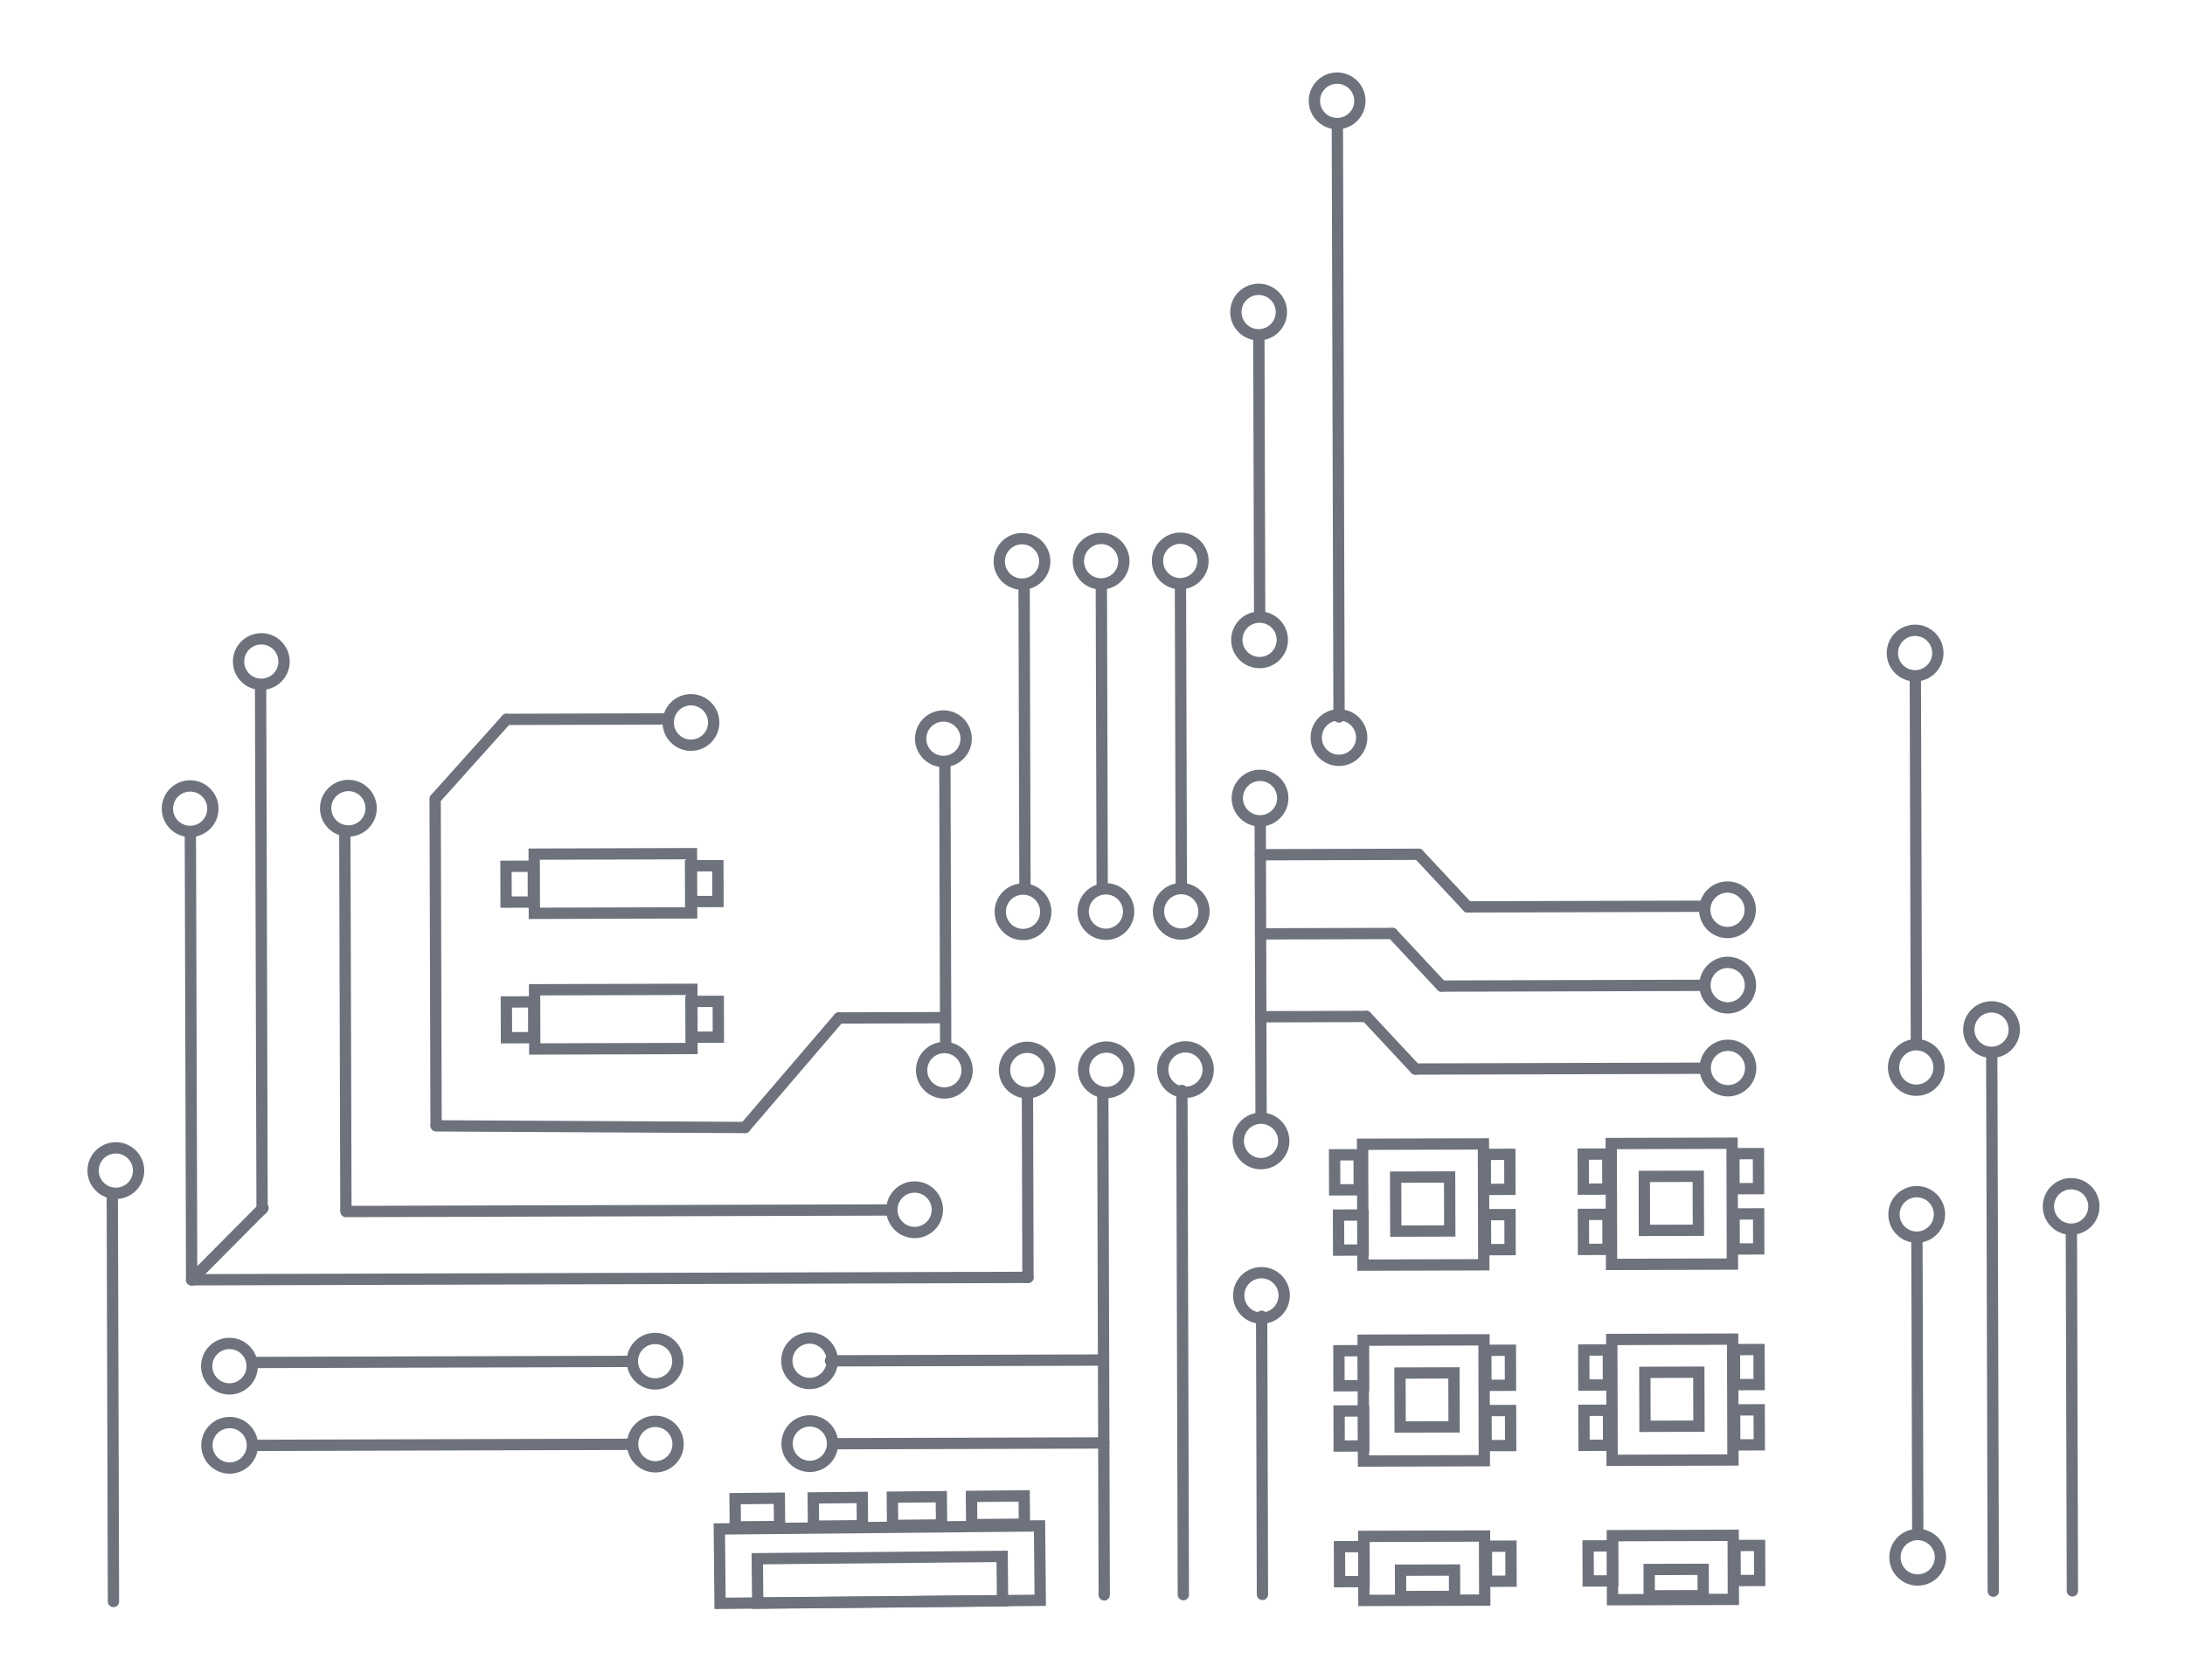 <svg xmlns="http://www.w3.org/2000/svg" xmlns:xlink="http://www.w3.org/1999/xlink" width="580" height="446" version="1.1" viewBox="0 0 580 446"><title>Artboard Copy</title><desc>Created with Sketch.</desc><g id="Artboard-Copy" fill="none" fill-rule="evenodd" stroke="none" stroke-width="1"><g id="Group-2" stroke="#6D727C" stroke-width="3" transform="translate(289.5, 222.5) rotate(-180.164) translate(-289.5, -222.5) translate(23, 19)"><g id="Circuit" transform="translate(0.463, 1.007)"><path id="Stroke-1" stroke-linecap="round" d="M27,1.974 L27,144.5"/><path id="Stroke-3" stroke-linecap="round" d="M47,147.5 L47,244.5"/><path id="Stroke-4" stroke-linecap="round" d="M47,17.5 L47,95.5"/><path id="Stroke-19" stroke-linecap="round" d="M103.5,141 L180,141"/><path id="Stroke-21" stroke-linecap="round" d="M180,141 L193,155"/><path id="Stroke-22" stroke-linecap="round" d="M103.5,163 L173,163"/><path id="Stroke-24" stroke-linecap="round" d="M173,163 L186,177"/><path id="Stroke-25" stroke-linecap="round" d="M103.5,184 L166,184"/><path id="Stroke-27" stroke-linecap="round" d="M166,184 L179,198"/><path id="Stroke-210" d="M53.075,11.038 C53.075,14.372 50.372,17.075 47.038,17.075 C43.703,17.075 41,14.372 41,11.038 C41,7.703 43.703,5 47.038,5 C50.372,5 53.075,7.703 53.075,11.038 Z"/><path id="Stroke-214" d="M53.075,102.037 C53.075,105.372 50.372,108.074 47.038,108.074 C43.703,108.074 41,105.372 41,102.037 C41,98.703 43.703,96 47.038,96 C50.372,96 53.075,98.703 53.075,102.037 Z"/><path id="Stroke-218" d="M33.075,151.037 C33.075,154.371 30.372,157.074 27.038,157.074 C23.703,157.074 21,154.371 21,151.037 C21,147.703 23.703,145 27.038,145 C30.372,145 33.075,147.703 33.075,151.037 Z"/><path id="Stroke-226" d="M53.075,141.037 C53.075,144.371 50.372,147.074 47.038,147.074 C43.703,147.074 41,144.371 41,141.037 C41,137.703 43.703,135 47.038,135 C50.372,135 53.075,137.703 53.075,141.037 Z"/><path id="Stroke-230" d="M53.075,251.038 C53.075,254.372 50.372,257.075 47.038,257.075 C43.703,257.075 41,254.372 41,251.038 C41,247.703 43.703,245 47.038,245 C50.372,245 53.075,247.703 53.075,251.038 Z"/><path id="Stroke-242" d="M206.075,398.037 C206.075,401.371 203.372,404.074 200.038,404.074 C196.703,404.074 194,401.371 194,398.037 C194,394.702 196.703,392 200.038,392 C203.372,392 206.075,394.702 206.075,398.037 Z"/><path id="Stroke-246" d="M103.075,141.037 C103.075,144.371 100.372,147.074 97.038,147.074 C93.703,147.074 91,144.371 91,141.037 C91,137.703 93.703,135 97.038,135 C100.372,135 103.075,137.703 103.075,141.037 Z"/><path id="Stroke-250" d="M103.075,163.037 C103.075,166.372 100.372,169.075 97.038,169.075 C93.703,169.075 91,166.372 91,163.037 C91,159.703 93.703,157 97.038,157 C100.372,157 103.075,159.703 103.075,163.037 Z"/><path id="Stroke-254" d="M103.075,183.038 C103.075,186.372 100.372,189.075 97.038,189.075 C93.703,189.075 91,186.372 91,183.038 C91,179.703 93.703,177 97.038,177 C100.372,177 103.075,179.703 103.075,183.038 Z"/><polygon id="Stroke-324" points="96 121.077 128.078 121.077 128.078 89 96 89"/><polygon id="Stroke-326" points="105 112.327 119.327 112.327 119.327 98 105 98"/><polygon id="Stroke-327" points="89 118.296 95.519 118.296 95.519 109 89 109"/><polygon id="Stroke-328" points="129 102.297 135.519 102.297 135.519 93 129 93"/><polygon id="Stroke-329" points="89 102.297 95.519 102.297 95.519 93 89 93"/><polygon id="Stroke-330" points="129 118.296 135.519 118.296 135.519 109 129 109"/><polygon id="Stroke-331" points="162 121.078 194.078 121.078 194.078 89 162 89"/><polygon id="Stroke-332" points="171 112.327 185.327 112.327 185.327 98 171 98"/><polygon id="Stroke-333" points="155 118.296 161.519 118.296 161.519 109 155 109"/><polygon id="Stroke-335" points="155 102.297 161.519 102.297 161.519 93 155 93"/><polygon id="Stroke-337" points="96 69.077 128.078 69.077 128.078 37 96 37"/><polygon id="Stroke-338" points="105 60.327 119.327 60.327 119.327 46 105 46"/><polygon id="Stroke-339" points="89 66.296 95.519 66.296 95.519 57 89 57"/><polygon id="Stroke-340" points="129 50.297 135.519 50.297 135.519 41 129 41"/><polygon id="Stroke-341" points="89 50.297 95.519 50.297 95.519 41 89 41"/><polygon id="Stroke-342" points="129 66.296 135.519 66.296 135.519 57 129 57"/><polygon id="Stroke-343" points="162 69.077 194.078 69.077 194.078 37 162 37"/><polygon id="Stroke-344" points="170 60.327 184.327 60.327 184.327 46 170 46"/><polygon id="Stroke-345" points="155 66.296 161.519 66.296 161.519 57 155 57"/><polygon id="Stroke-347" points="155 50.297 161.519 50.297 161.519 41 155 41"/><polygon id="Stroke-349" points="96 17 128.078 17 128.078 0 96 0"/><polygon id="Stroke-350" points="104 8 118.327 8 118.327 1 104 1"/><polygon id="Stroke-351" points="89 14.297 95.519 14.297 95.519 5 89 5"/><polygon id="Stroke-354" points="128 14.297 134.519 14.297 134.519 5 128 5"/><polygon id="Stroke-355" points="162 17 194.078 17 194.078 0 162 0"/><polygon id="Stroke-356" points="170 8 184.327 8 184.327 1 170 1"/><polygon id="Stroke-357" points="155 14.297 161.519 14.297 161.519 5 155 5"/><path id="Stroke-11" stroke-linecap="round" d="M221,1.668 L221,75.5"/><path id="Stroke-13" stroke-linecap="round" d="M242,1.668 L242,135.5"/><path id="Stroke-15" stroke-linecap="round" d="M263,1.668 L263,134.5"/><path id="Stroke-18" stroke-linecap="round" d="M221,128.5 L221,206.5"/><path id="Stroke-20" stroke-linecap="round" d="M193,155 L221,155"/><path id="Stroke-23" stroke-linecap="round" d="M186,177 L221,177"/><path id="Stroke-26" stroke-linecap="round" d="M179,198 L221,198"/><path id="Stroke-32" stroke-linecap="round" d="M200,234.5 L200,391.5"/><path id="Stroke-34" stroke-linecap="round" d="M221,261.5 L221,335.5"/><path id="Stroke-35" stroke-linecap="round" d="M242,189.5 L242,268.5"/><path id="Stroke-36" stroke-linecap="round" d="M263,189.5 L263,268.5"/><path id="Stroke-37" stroke-linecap="round" d="M283.5,189.5 L283.5,269.5"/><path id="Stroke-38" stroke-linecap="round" d="M263,42 L334.5,42"/><path id="Stroke-39" stroke-linecap="round" d="M263,64 L335.5,64"/><path id="Stroke-40" stroke-linecap="round" d="M388.5,42 L488.5,42"/><path id="Stroke-41" stroke-linecap="round" d="M388.5,64 L488.5,64"/><path id="Stroke-42" stroke-linecap="round" d="M283,134.5 L283,86"/><path id="Stroke-43" stroke-linecap="round" d="M505,86 L283,86"/><path id="Stroke-44" stroke-linecap="round" d="M505,203.5 L505,86"/><path id="Stroke-45" stroke-linecap="round" d="M304.667,147.5 L304.667,222.5"/><path id="Stroke-46" stroke-linecap="round" d="M319.5,104 L464,104"/><path id="Stroke-47" stroke-linecap="round" d="M464,203.623 L464,104.5"/><path id="Stroke-50" stroke-linecap="round" d="M305,155 L333,155"/><path id="Stroke-51" stroke-linecap="round" d="M358,126 L440,126.666"/><path id="Stroke-52" stroke-linecap="round" d="M333,155 L358,126"/><path id="Stroke-53" stroke-linecap="round" d="M378.5,234.5 L421,234.5"/><path id="Stroke-54" stroke-linecap="round" d="M440,127 L440,213.5"/><path id="Stroke-55" stroke-linecap="round" d="M421,234.5 L439.5,214"/><path id="Stroke-59" stroke-linecap="round" d="M505,86 L486,105"/><path id="Stroke-262" d="M227.075,81.038 C227.075,84.372 224.372,87.075 221.038,87.075 C217.703,87.075 215,84.372 215,81.038 C215,77.703 217.703,75 221.038,75 C224.372,75 227.075,77.703 227.075,81.038 Z"/><path id="Stroke-266" d="M227.075,122.037 C227.075,125.372 224.372,128.074 221.038,128.074 C217.703,128.074 215,125.372 215,122.037 C215,118.703 217.703,116 221.038,116 C224.372,116 227.075,118.703 227.075,122.037 Z"/><path id="Stroke-270" d="M227.075,213.037 C227.075,216.371 224.372,219.074 221.038,219.074 C217.703,219.074 215,216.371 215,213.037 C215,209.703 217.703,207 221.038,207 C224.372,207 227.075,209.703 227.075,213.037 Z"/><path id="Stroke-274" d="M206.075,229.037 C206.075,232.372 203.372,235.074 200.038,235.074 C196.703,235.074 194,232.372 194,229.037 C194,225.703 196.703,223 200.038,223 C203.372,223 206.075,225.703 206.075,229.037 Z"/><path id="Stroke-278" d="M227.075,255.037 C227.075,258.371 224.372,261.074 221.038,261.074 C217.703,261.074 215,258.371 215,255.037 C215,251.702 217.703,249 221.038,249 C224.372,249 227.075,251.702 227.075,255.037 Z"/><path id="Stroke-282" d="M227.075,342.037 C227.075,345.372 224.372,348.074 221.038,348.074 C217.703,348.074 215,345.372 215,342.037 C215,338.703 217.703,336 221.038,336 C224.372,336 227.075,338.703 227.075,342.037 Z"/><path id="Stroke-290" d="M248.075,276.037 C248.075,279.371 245.372,282.074 242.038,282.074 C238.703,282.074 236,279.371 236,276.037 C236,272.703 238.703,270 242.038,270 C245.372,270 248.075,272.703 248.075,276.037 Z"/><path id="Stroke-294" d="M269.075,276.038 C269.075,279.372 266.372,282.075 263.038,282.075 C259.703,282.075 257,279.372 257,276.038 C257,272.703 259.703,270 263.038,270 C266.372,270 269.075,272.703 269.075,276.038 Z"/><path id="Stroke-298" d="M290.075,276.037 C290.075,279.371 287.372,282.074 284.038,282.074 C280.703,282.074 278,279.371 278,276.037 C278,272.703 280.703,270 284.038,270 C287.372,270 290.075,272.703 290.075,276.037 Z"/><path id="Stroke-302" d="M248.075,183.038 C248.075,186.372 245.372,189.075 242.038,189.075 C238.703,189.075 236,186.372 236,183.038 C236,179.703 238.703,177 242.038,177 C245.372,177 248.075,179.703 248.075,183.038 Z"/><path id="Stroke-306" d="M268.075,183.038 C268.075,186.372 265.372,189.075 262.038,189.075 C258.703,189.075 256,186.372 256,183.038 C256,179.703 258.703,177 262.038,177 C265.372,177 268.075,179.703 268.075,183.038 Z"/><path id="Stroke-310" d="M290.075,183.038 C290.075,186.372 287.372,189.075 284.038,189.075 C280.703,189.075 278,186.372 278,183.038 C278,179.703 280.703,177 284.038,177 C287.372,177 290.075,179.703 290.075,183.038 Z"/><path id="Stroke-314" d="M247.075,141.037 C247.075,144.372 244.372,147.074 241.038,147.074 C237.703,147.074 235,144.372 235,141.037 C235,137.703 237.703,135 241.038,135 C244.372,135 247.075,137.703 247.075,141.037 Z"/><path id="Stroke-13" stroke-linecap="round" d="M526,0.668 L526,108.5"/><path id="Stroke-13" stroke-linecap="round" d="M486.25,104.668 L486.25,243.5"/><path id="Stroke-314" d="M531.075,115.037 C531.075,118.372 528.372,121.074 525.038,121.074 C521.703,121.074 519,118.372 519,115.037 C519,111.703 521.703,109 525.038,109 C528.372,109 531.075,111.703 531.075,115.037 Z"/><path id="Stroke-314" d="M492.075,250.037 C492.075,253.372 489.372,256.074 486.038,256.074 C482.703,256.074 480,253.372 480,250.037 C480,246.703 482.703,244 486.038,244 C489.372,244 492.075,246.703 492.075,250.037 Z"/><path id="Stroke-318" d="M268.075,141.037 C268.075,144.371 265.372,147.074 262.038,147.074 C258.703,147.074 256,144.371 256,141.037 C256,137.703 258.703,135 262.038,135 C265.372,135 268.075,137.703 268.075,141.037 Z"/><path id="Stroke-322" d="M289.075,141.037 C289.075,144.372 286.372,147.074 283.038,147.074 C279.703,147.074 277,144.372 277,141.037 C277,137.703 279.703,135 283.038,135 C286.372,135 289.075,137.703 289.075,141.037 Z"/><polygon id="Stroke-334" points="194 102.297 200.519 102.297 200.519 93 194 93"/><polygon id="Stroke-336" points="195 118.296 201.519 118.296 201.519 109 195 109"/><polygon id="Stroke-346" points="194 50.297 200.519 50.297 200.519 41 194 41"/><polygon id="Stroke-348" points="194 66.296 200.519 66.296 200.519 57 194 57"/><polygon id="Stroke-360" points="194 14.297 200.519 14.297 200.519 5 194 5"/><path id="Stroke-362" d="M347.075,42.037 C347.075,45.372 344.372,48.074 341.038,48.074 C337.703,48.074 335,45.372 335,42.037 C335,38.703 337.703,36 341.038,36 C344.372,36 347.075,38.703 347.075,42.037 Z"/><path id="Stroke-364" d="M347.075,64.037 C347.075,67.371 344.372,70.074 341.038,70.074 C337.703,70.074 335,67.371 335,64.037 C335,60.703 337.703,58 341.038,58 C344.372,58 347.075,60.703 347.075,64.037 Z"/><path id="Stroke-366" d="M388.075,42.037 C388.075,45.372 385.372,48.074 382.038,48.074 C378.703,48.074 376,45.372 376,42.037 C376,38.703 378.703,36 382.038,36 C385.372,36 388.075,38.703 388.075,42.037 Z"/><path id="Stroke-368" d="M388.075,64.037 C388.075,67.371 385.372,70.074 382.038,70.074 C378.703,70.074 376,67.371 376,64.037 C376,60.703 378.703,58 382.038,58 C385.372,58 388.075,60.703 388.075,64.037 Z"/><path id="Stroke-370" d="M319.075,104.037 C319.075,107.372 316.372,110.074 313.038,110.074 C309.703,110.074 307,107.372 307,104.037 C307,100.703 309.703,98 313.038,98 C316.372,98 319.075,100.703 319.075,104.037 Z"/><path id="Stroke-372" d="M311.075,141.037 C311.075,144.371 308.372,147.074 305.038,147.074 C301.703,147.074 299,144.371 299,141.037 C299,137.703 301.703,135 305.038,135 C308.372,135 311.075,137.703 311.075,141.037 Z"/><path id="Stroke-374" d="M311.075,229.037 C311.075,232.372 308.372,235.074 305.038,235.074 C301.703,235.074 299,232.372 299,229.037 C299,225.703 301.703,223 305.038,223 C308.372,223 311.075,225.703 311.075,229.037 Z"/><path id="Stroke-386" d="M378.075,233.537 C378.075,236.871 375.372,239.575 372.038,239.575 C368.703,239.575 366,236.871 366,233.537 C366,230.202 368.703,227.5 372.038,227.5 C375.372,227.5 378.075,230.202 378.075,233.537 Z"/><path id="Stroke-390" d="M469.075,211.038 C469.075,214.372 466.372,217.075 463.038,217.075 C459.703,217.075 457,214.372 457,211.038 C457,207.703 459.703,205 463.038,205 C466.372,205 469.075,207.703 469.075,211.038 Z"/><path id="Stroke-398" d="M511.075,211.037 C511.075,214.371 508.372,217.074 505.038,217.074 C501.703,217.074 499,214.371 499,211.037 C499,207.703 501.703,205 505.038,205 C508.372,205 511.075,207.703 511.075,211.037 Z"/><path id="Stroke-400" d="M501.075,63.038 C501.075,66.372 498.372,69.075 495.038,69.075 C491.703,69.075 489,66.372 489,63.038 C489,59.703 491.703,57 495.038,57 C498.372,57 501.075,59.703 501.075,63.038 Z"/><path id="Stroke-402" d="M501.075,42.037 C501.075,45.372 498.372,48.074 495.038,48.074 C491.703,48.074 489,45.372 489,42.037 C489,38.703 491.703,36 495.038,36 C498.372,36 501.075,38.703 501.075,42.037 Z"/><polygon id="Stroke-403" points="372 162.713 413.75 162.713 413.75 147 372 147"/><polygon id="Stroke-404" points="365 159.5 372.25 159.5 372.25 150 365 150"/><polygon id="Stroke-405" points="414 159.5 421.25 159.5 421.25 150 414 150"/><polygon id="Stroke-405" points="414 195.5 421.25 195.5 421.25 186 414 186"/><polygon id="Stroke-406" points="372 198.713 413.75 198.713 413.75 183 372 183"/><polygon id="Stroke-407" points="365 195.5 372.25 195.5 372.25 186 365 186"/><path id="Stroke-171" stroke-linecap="round" d="M6,2 L6,97.5"/><path id="Stroke-561" d="M12.074,104.037 C12.074,107.371 9.371,110.074 6.037,110.074 C2.702,110.074 0,107.371 0,104.037 C0,100.703 2.702,98 6.037,98 C9.371,98 12.074,100.703 12.074,104.037 Z"/></g><polygon id="Stroke-502" stroke-linecap="round" points="313.143 53.383 332.889 53.383 332.889 -31.617 313.143 -31.617" transform="translate(323.016, 10.883) rotate(-90.382) translate(-323.016, -10.883)"/><polygon id="Stroke-503" stroke-linecap="round" points="317.089 39.356 328.889 39.356 328.889 -25.644 317.089 -25.644" transform="translate(322.989, 6.856) rotate(-90.382) translate(-322.989, -6.856)"/><polygon id="Stroke-508" stroke-linecap="round" points="351.734 30.665 359.234 30.665 359.234 18.915 351.734 18.915" transform="translate(355.484, 24.79) rotate(-90.382) translate(-355.484, -24.79)"/><polygon id="Stroke-509" stroke-linecap="round" points="330.359 31.432 337.859 31.432 337.859 18.432 330.359 18.432" transform="translate(334.109, 24.932) rotate(-90.382) translate(-334.109, -24.932)"/><polygon id="Stroke-510" stroke-linecap="round" points="309.36 31.572 316.86 31.572 316.86 18.572 309.36 18.572" transform="translate(313.11, 25.072) rotate(-90.382) translate(-313.11, -25.072)"/><polygon id="Stroke-511" stroke-linecap="round" points="287.86 32.215 295.36 32.215 295.36 18.215 287.86 18.215" transform="translate(291.61, 25.215) rotate(-90.382) translate(-291.61, -25.215)"/></g></g></svg>